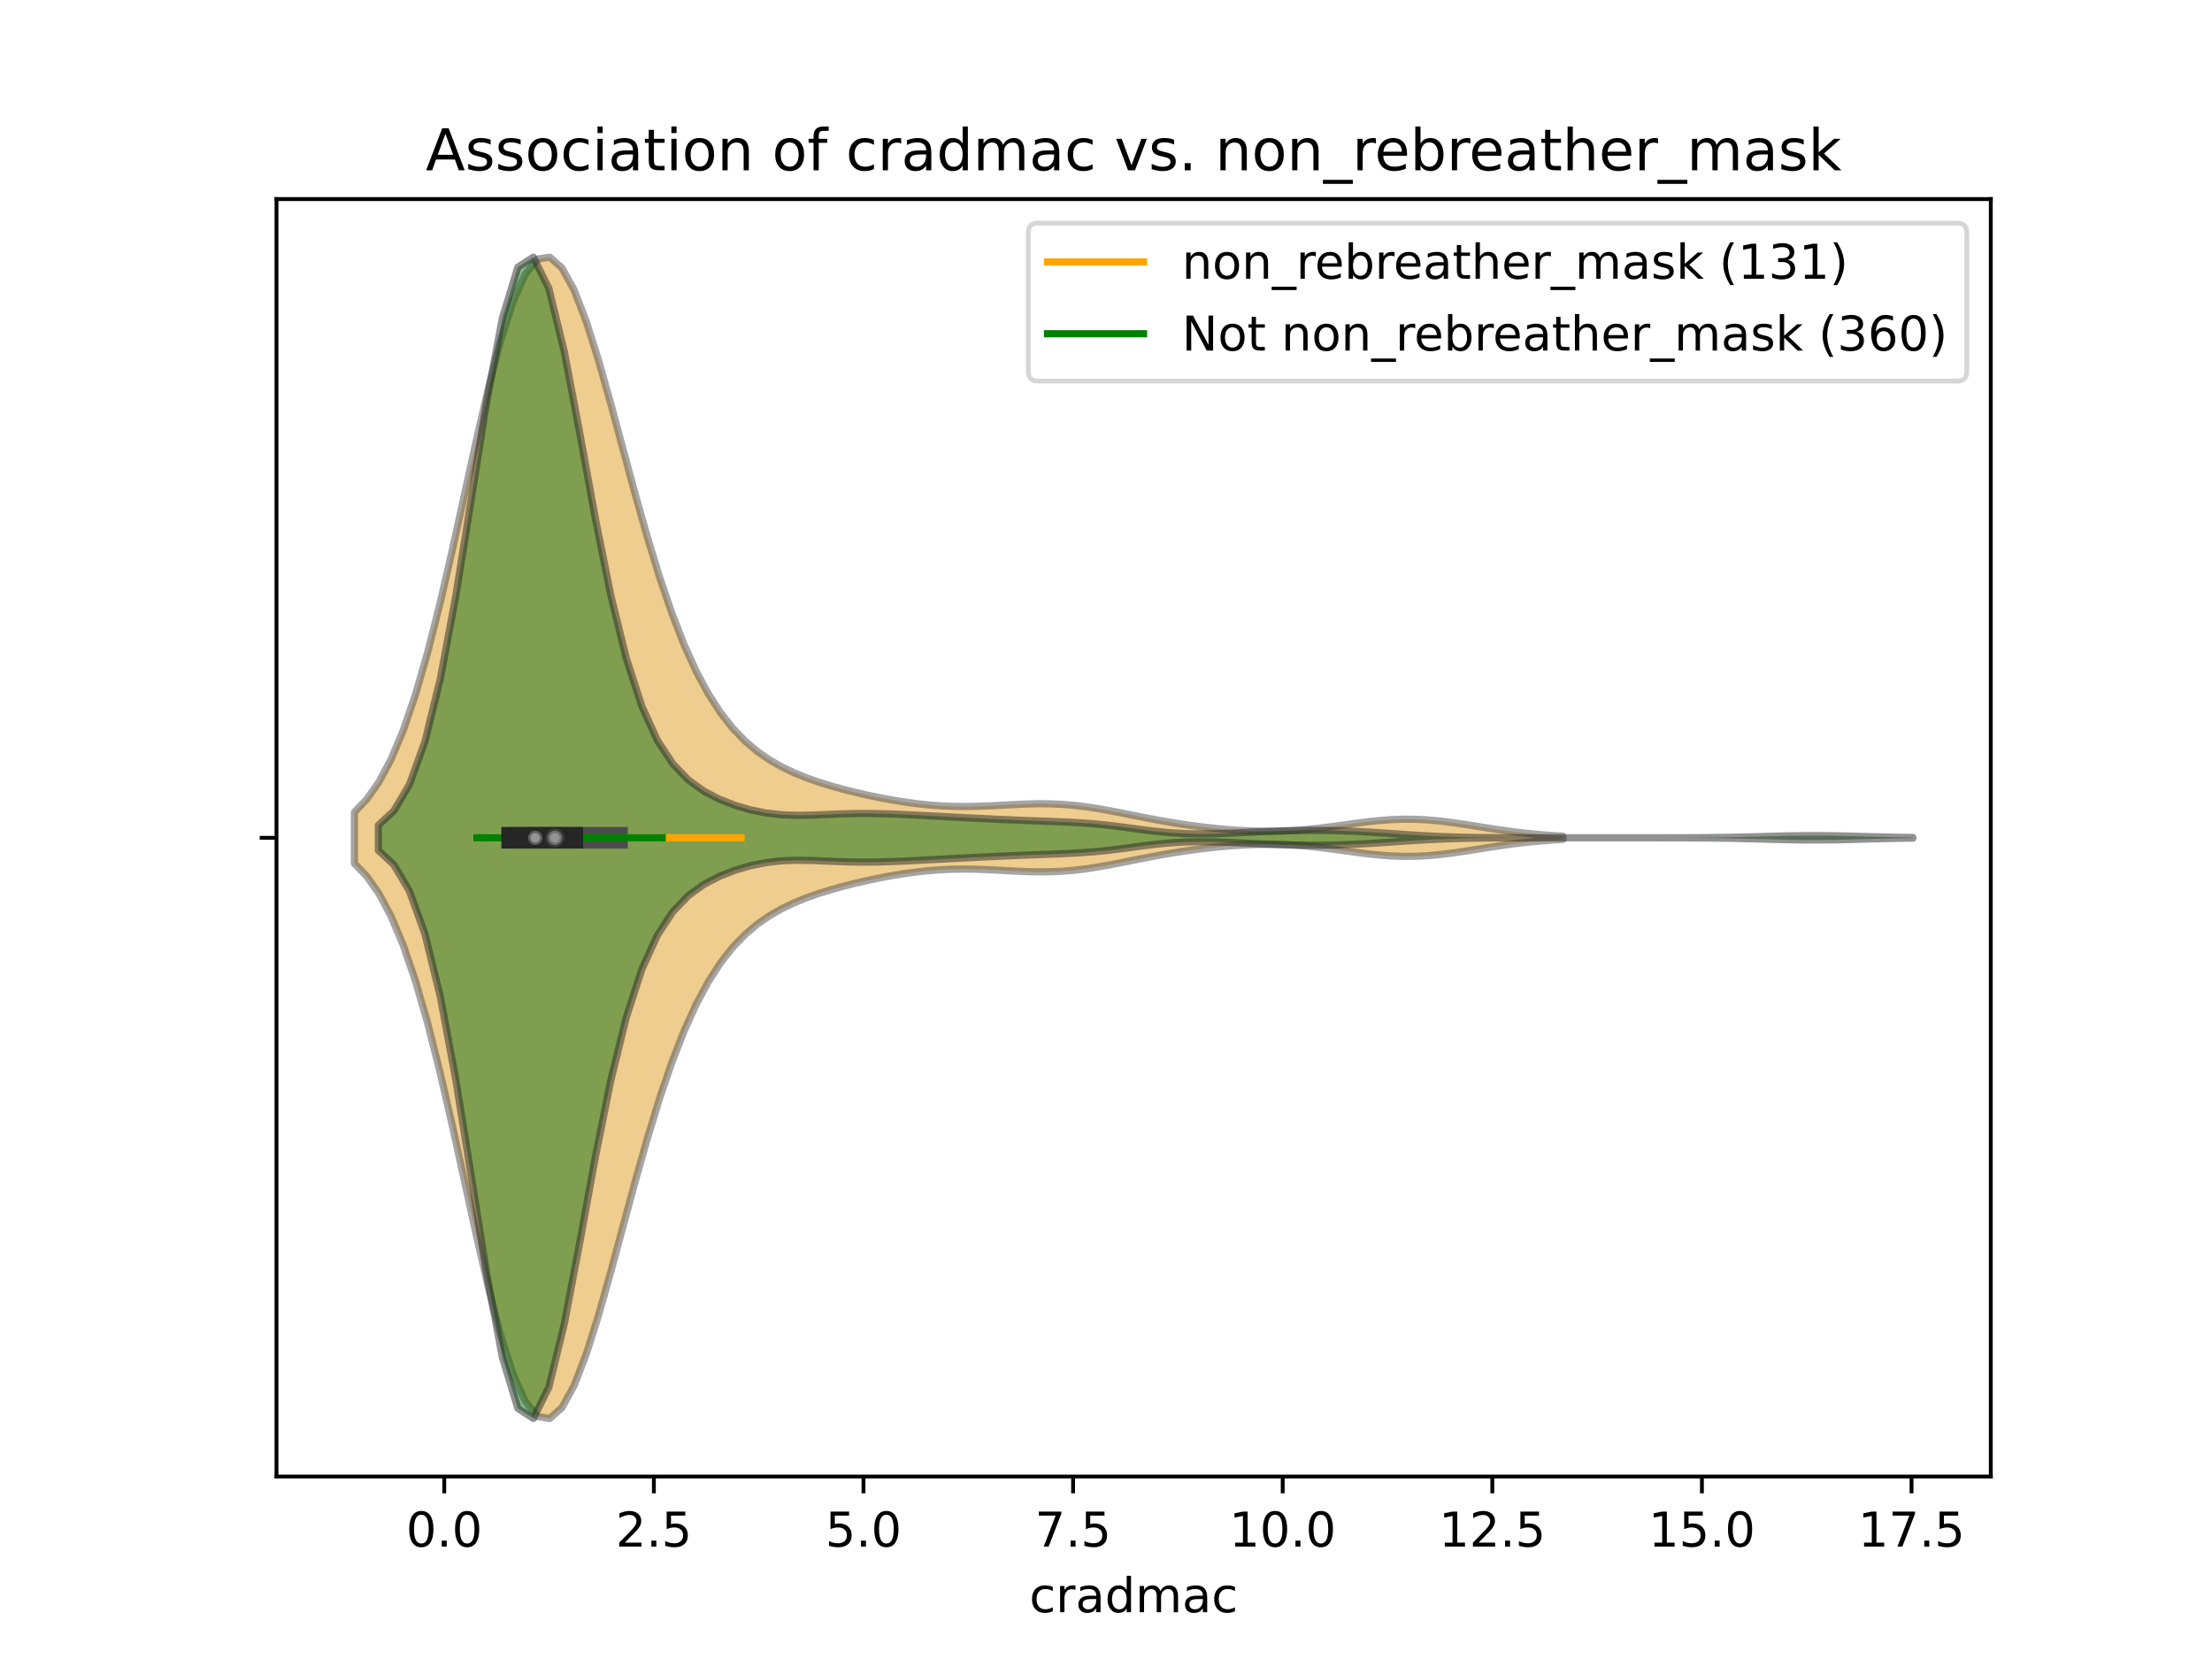 <?xml version="1.0" encoding="utf-8" standalone="no"?>
<!DOCTYPE svg PUBLIC "-//W3C//DTD SVG 1.1//EN"
  "http://www.w3.org/Graphics/SVG/1.1/DTD/svg11.dtd">
<!-- Created with matplotlib (https://matplotlib.org/) -->
<svg height="345.6pt" version="1.1" viewBox="0 0 460.8 345.6" width="460.8pt" xmlns="http://www.w3.org/2000/svg" xmlns:xlink="http://www.w3.org/1999/xlink">
 <defs>
  <style type="text/css">
*{stroke-linecap:butt;stroke-linejoin:round;}
  </style>
 </defs>
 <g id="figure_1">
  <g id="patch_1">
   <path d="M 0 345.6 
L 460.8 345.6 
L 460.8 0 
L 0 0 
z
" style="fill:#ffffff;"/>
  </g>
  <g id="axes_1">
   <g id="patch_2">
    <path d="M 57.6 307.584 
L 414.72 307.584 
L 414.72 41.472 
L 57.6 41.472 
z
" style="fill:#ffffff;"/>
   </g>
   <g id="PolyCollection_1">
    <defs>
     <path d="M 73.833 -165.718 
L 73.833 -176.426 
L 76.376 -179.064 
L 78.918 -182.664 
L 81.461 -187.411 
L 84.004 -193.459 
L 86.547 -200.896 
L 89.09 -209.712 
L 91.633 -219.773 
L 94.175 -230.805 
L 96.718 -242.391 
L 99.261 -253.999 
L 101.804 -265.018 
L 104.347 -274.816 
L 106.89 -282.808 
L 109.432 -288.519 
L 111.975 -291.634 
L 114.518 -292.032 
L 117.061 -289.792 
L 119.604 -285.175 
L 122.146 -278.585 
L 124.689 -270.521 
L 127.232 -261.514 
L 129.775 -252.082 
L 132.318 -242.684 
L 134.861 -233.691 
L 137.403 -225.375 
L 139.946 -217.905 
L 142.489 -211.363 
L 145.032 -205.754 
L 147.575 -201.029 
L 150.118 -197.103 
L 152.66 -193.874 
L 155.203 -191.234 
L 157.746 -189.078 
L 160.289 -187.313 
L 162.832 -185.856 
L 165.375 -184.638 
L 167.917 -183.603 
L 170.46 -182.707 
L 173.003 -181.917 
L 175.546 -181.208 
L 178.089 -180.565 
L 180.632 -179.979 
L 183.174 -179.447 
L 185.717 -178.97 
L 188.26 -178.553 
L 190.803 -178.203 
L 193.346 -177.928 
L 195.889 -177.732 
L 198.431 -177.62 
L 200.974 -177.588 
L 203.517 -177.628 
L 206.06 -177.725 
L 208.603 -177.856 
L 211.146 -177.992 
L 213.688 -178.105 
L 216.231 -178.165 
L 218.774 -178.147 
L 221.317 -178.035 
L 223.86 -177.822 
L 226.403 -177.511 
L 228.945 -177.117 
L 231.488 -176.66 
L 234.031 -176.164 
L 236.574 -175.654 
L 239.117 -175.153 
L 241.659 -174.677 
L 244.202 -174.237 
L 246.745 -173.839 
L 249.288 -173.486 
L 251.831 -173.178 
L 254.374 -172.918 
L 256.916 -172.707 
L 259.459 -172.55 
L 262.002 -172.455 
L 264.545 -172.427 
L 267.088 -172.474 
L 269.631 -172.598 
L 272.173 -172.798 
L 274.716 -173.065 
L 277.259 -173.384 
L 279.802 -173.734 
L 282.345 -174.086 
L 284.888 -174.411 
L 287.43 -174.68 
L 289.973 -174.866 
L 292.516 -174.949 
L 295.059 -174.922 
L 297.602 -174.784 
L 300.145 -174.546 
L 302.687 -174.229 
L 305.23 -173.856 
L 307.773 -173.454 
L 310.316 -173.051 
L 312.859 -172.667 
L 315.402 -172.32 
L 317.944 -172.019 
L 320.487 -171.77 
L 323.03 -171.571 
L 325.573 -171.418 
L 325.573 -170.726 
L 325.573 -170.726 
L 323.03 -170.573 
L 320.487 -170.374 
L 317.944 -170.125 
L 315.402 -169.824 
L 312.859 -169.477 
L 310.316 -169.093 
L 307.773 -168.69 
L 305.23 -168.288 
L 302.687 -167.915 
L 300.145 -167.598 
L 297.602 -167.36 
L 295.059 -167.222 
L 292.516 -167.195 
L 289.973 -167.278 
L 287.43 -167.464 
L 284.888 -167.733 
L 282.345 -168.058 
L 279.802 -168.41 
L 277.259 -168.76 
L 274.716 -169.079 
L 272.173 -169.346 
L 269.631 -169.546 
L 267.088 -169.67 
L 264.545 -169.717 
L 262.002 -169.689 
L 259.459 -169.594 
L 256.916 -169.437 
L 254.374 -169.226 
L 251.831 -168.966 
L 249.288 -168.658 
L 246.745 -168.305 
L 244.202 -167.907 
L 241.659 -167.467 
L 239.117 -166.991 
L 236.574 -166.49 
L 234.031 -165.98 
L 231.488 -165.484 
L 228.945 -165.027 
L 226.403 -164.633 
L 223.86 -164.322 
L 221.317 -164.109 
L 218.774 -163.997 
L 216.231 -163.979 
L 213.688 -164.039 
L 211.146 -164.152 
L 208.603 -164.288 
L 206.06 -164.419 
L 203.517 -164.516 
L 200.974 -164.556 
L 198.431 -164.524 
L 195.889 -164.412 
L 193.346 -164.216 
L 190.803 -163.941 
L 188.26 -163.591 
L 185.717 -163.174 
L 183.174 -162.697 
L 180.632 -162.165 
L 178.089 -161.579 
L 175.546 -160.936 
L 173.003 -160.227 
L 170.46 -159.437 
L 167.917 -158.541 
L 165.375 -157.506 
L 162.832 -156.288 
L 160.289 -154.831 
L 157.746 -153.066 
L 155.203 -150.91 
L 152.66 -148.27 
L 150.118 -145.041 
L 147.575 -141.115 
L 145.032 -136.39 
L 142.489 -130.781 
L 139.946 -124.239 
L 137.403 -116.769 
L 134.861 -108.453 
L 132.318 -99.46 
L 129.775 -90.062 
L 127.232 -80.63 
L 124.689 -71.623 
L 122.146 -63.559 
L 119.604 -56.969 
L 117.061 -52.352 
L 114.518 -50.112 
L 111.975 -50.51 
L 109.432 -53.625 
L 106.89 -59.336 
L 104.347 -67.328 
L 101.804 -77.126 
L 99.261 -88.145 
L 96.718 -99.753 
L 94.175 -111.339 
L 91.633 -122.371 
L 89.09 -132.432 
L 86.547 -141.248 
L 84.004 -148.685 
L 81.461 -154.733 
L 78.918 -159.48 
L 76.376 -163.08 
L 73.833 -165.718 
z
" id="mf646a95bee" style="stroke:#4c4c4c;stroke-opacity:0.5;stroke-width:1.5;"/>
    </defs>
    <g clip-path="url(#pbbec3a3a2e)">
     <use style="fill:#df9c20;fill-opacity:0.5;stroke:#4c4c4c;stroke-opacity:0.5;stroke-width:1.5;" x="0" xlink:href="#mf646a95bee" y="345.6"/>
    </g>
   </g>
   <g id="PolyCollection_2">
    <defs>
     <path d="M 78.818 -168.46 
L 78.818 -173.684 
L 82.047 -176.689 
L 85.276 -182.139 
L 88.505 -191.067 
L 91.734 -204.22 
L 94.963 -221.545 
L 98.192 -241.734 
L 101.421 -262.148 
L 104.65 -279.317 
L 107.879 -289.948 
L 111.108 -292.032 
L 114.337 -285.527 
L 117.566 -272.283 
L 120.795 -255.279 
L 124.024 -237.589 
L 127.253 -221.553 
L 130.482 -208.427 
L 133.711 -198.488 
L 136.94 -191.379 
L 140.169 -186.471 
L 143.398 -183.119 
L 146.626 -180.79 
L 149.855 -179.106 
L 153.084 -177.843 
L 156.313 -176.9 
L 159.542 -176.249 
L 162.771 -175.878 
L 166 -175.754 
L 169.229 -175.806 
L 172.458 -175.94 
L 175.687 -176.071 
L 178.916 -176.141 
L 182.145 -176.129 
L 185.374 -176.045 
L 188.603 -175.911 
L 191.832 -175.749 
L 195.061 -175.577 
L 198.29 -175.406 
L 201.519 -175.239 
L 204.748 -175.079 
L 207.977 -174.925 
L 211.206 -174.78 
L 214.435 -174.649 
L 217.664 -174.53 
L 220.893 -174.409 
L 224.122 -174.256 
L 227.351 -174.035 
L 230.58 -173.723 
L 233.809 -173.326 
L 237.038 -172.889 
L 240.267 -172.476 
L 243.496 -172.149 
L 246.725 -171.948 
L 249.954 -171.881 
L 253.183 -171.925 
L 256.412 -172.043 
L 259.641 -172.196 
L 262.87 -172.35 
L 266.099 -172.482 
L 269.328 -172.575 
L 272.557 -172.62 
L 275.786 -172.612 
L 279.015 -172.545 
L 282.244 -172.421 
L 285.473 -172.247 
L 288.702 -172.037 
L 291.931 -171.814 
L 295.16 -171.602 
L 298.389 -171.422 
L 301.618 -171.285 
L 304.847 -171.191 
L 308.076 -171.133 
L 311.305 -171.1 
L 314.534 -171.084 
L 317.763 -171.077 
L 320.992 -171.074 
L 324.221 -171.073 
L 327.45 -171.072 
L 330.679 -171.072 
L 333.908 -171.072 
L 337.137 -171.072 
L 340.366 -171.073 
L 343.595 -171.074 
L 346.824 -171.077 
L 350.053 -171.084 
L 353.281 -171.098 
L 356.51 -171.124 
L 359.739 -171.168 
L 362.968 -171.231 
L 366.197 -171.311 
L 369.426 -171.398 
L 372.655 -171.475 
L 375.884 -171.523 
L 379.113 -171.529 
L 382.342 -171.492 
L 385.571 -171.421 
L 388.8 -171.335 
L 392.029 -171.252 
L 395.258 -171.183 
L 398.487 -171.134 
L 398.487 -171.01 
L 398.487 -171.01 
L 395.258 -170.961 
L 392.029 -170.892 
L 388.8 -170.809 
L 385.571 -170.723 
L 382.342 -170.652 
L 379.113 -170.615 
L 375.884 -170.621 
L 372.655 -170.669 
L 369.426 -170.746 
L 366.197 -170.833 
L 362.968 -170.913 
L 359.739 -170.976 
L 356.51 -171.02 
L 353.281 -171.046 
L 350.053 -171.06 
L 346.824 -171.067 
L 343.595 -171.07 
L 340.366 -171.071 
L 337.137 -171.072 
L 333.908 -171.072 
L 330.679 -171.072 
L 327.45 -171.072 
L 324.221 -171.071 
L 320.992 -171.07 
L 317.763 -171.067 
L 314.534 -171.06 
L 311.305 -171.044 
L 308.076 -171.011 
L 304.847 -170.953 
L 301.618 -170.859 
L 298.389 -170.722 
L 295.16 -170.542 
L 291.931 -170.33 
L 288.702 -170.107 
L 285.473 -169.897 
L 282.244 -169.723 
L 279.015 -169.599 
L 275.786 -169.532 
L 272.557 -169.524 
L 269.328 -169.569 
L 266.099 -169.662 
L 262.87 -169.794 
L 259.641 -169.948 
L 256.412 -170.101 
L 253.183 -170.219 
L 249.954 -170.263 
L 246.725 -170.196 
L 243.496 -169.995 
L 240.267 -169.668 
L 237.038 -169.255 
L 233.809 -168.818 
L 230.58 -168.421 
L 227.351 -168.109 
L 224.122 -167.888 
L 220.893 -167.735 
L 217.664 -167.614 
L 214.435 -167.495 
L 211.206 -167.364 
L 207.977 -167.219 
L 204.748 -167.065 
L 201.519 -166.905 
L 198.29 -166.738 
L 195.061 -166.567 
L 191.832 -166.395 
L 188.603 -166.233 
L 185.374 -166.099 
L 182.145 -166.015 
L 178.916 -166.003 
L 175.687 -166.073 
L 172.458 -166.204 
L 169.229 -166.338 
L 166 -166.39 
L 162.771 -166.266 
L 159.542 -165.895 
L 156.313 -165.244 
L 153.084 -164.301 
L 149.855 -163.038 
L 146.626 -161.354 
L 143.398 -159.025 
L 140.169 -155.673 
L 136.94 -150.765 
L 133.711 -143.656 
L 130.482 -133.717 
L 127.253 -120.591 
L 124.024 -104.555 
L 120.795 -86.865 
L 117.566 -69.861 
L 114.337 -56.617 
L 111.108 -50.112 
L 107.879 -52.196 
L 104.65 -62.827 
L 101.421 -79.996 
L 98.192 -100.41 
L 94.963 -120.599 
L 91.734 -137.924 
L 88.505 -151.077 
L 85.276 -160.005 
L 82.047 -165.455 
L 78.818 -168.46 
z
" id="m8667f709fa" style="stroke:#262626;stroke-opacity:0.5;stroke-width:1.5;"/>
    </defs>
    <g clip-path="url(#pbbec3a3a2e)">
     <use style="fill:#107010;fill-opacity:0.5;stroke:#262626;stroke-opacity:0.5;stroke-width:1.5;" x="0" xlink:href="#m8667f709fa" y="345.6"/>
    </g>
   </g>
   <g id="matplotlib.axis_1">
    <g id="xtick_1">
     <g id="line2d_1">
      <defs>
       <path d="M 0 0 
L 0 3.5 
" id="mf872b8ba97" style="stroke:#000000;stroke-width:0.8;"/>
      </defs>
      <g>
       <use style="stroke:#000000;stroke-width:0.8;" x="92.547" xlink:href="#mf872b8ba97" y="307.584"/>
      </g>
     </g>
     <g id="text_1">
      <!-- 0.0 -->
      <defs>
       <path d="M 31.781 66.406 
Q 24.172 66.406 20.328 58.906 
Q 16.5 51.422 16.5 36.375 
Q 16.5 21.391 20.328 13.891 
Q 24.172 6.391 31.781 6.391 
Q 39.453 6.391 43.281 13.891 
Q 47.125 21.391 47.125 36.375 
Q 47.125 51.422 43.281 58.906 
Q 39.453 66.406 31.781 66.406 
z
M 31.781 74.219 
Q 44.047 74.219 50.516 64.516 
Q 56.984 54.828 56.984 36.375 
Q 56.984 17.969 50.516 8.266 
Q 44.047 -1.422 31.781 -1.422 
Q 19.531 -1.422 13.062 8.266 
Q 6.594 17.969 6.594 36.375 
Q 6.594 54.828 13.062 64.516 
Q 19.531 74.219 31.781 74.219 
z
" id="DejaVuSans-48"/>
       <path d="M 10.688 12.406 
L 21 12.406 
L 21 0 
L 10.688 0 
z
" id="DejaVuSans-46"/>
      </defs>
      <g transform="translate(84.596 322.182)scale(0.1 -0.1)">
       <use xlink:href="#DejaVuSans-48"/>
       <use x="63.623" xlink:href="#DejaVuSans-46"/>
       <use x="95.41" xlink:href="#DejaVuSans-48"/>
      </g>
     </g>
    </g>
    <g id="xtick_2">
     <g id="line2d_2">
      <g>
       <use style="stroke:#000000;stroke-width:0.8;" x="136.213" xlink:href="#mf872b8ba97" y="307.584"/>
      </g>
     </g>
     <g id="text_2">
      <!-- 2.5 -->
      <defs>
       <path d="M 19.188 8.297 
L 53.609 8.297 
L 53.609 0 
L 7.328 0 
L 7.328 8.297 
Q 12.938 14.109 22.625 23.891 
Q 32.328 33.688 34.812 36.531 
Q 39.547 41.844 41.422 45.531 
Q 43.312 49.219 43.312 52.781 
Q 43.312 58.594 39.234 62.25 
Q 35.156 65.922 28.609 65.922 
Q 23.969 65.922 18.812 64.312 
Q 13.672 62.703 7.812 59.422 
L 7.812 69.391 
Q 13.766 71.781 18.938 73 
Q 24.125 74.219 28.422 74.219 
Q 39.75 74.219 46.484 68.547 
Q 53.219 62.891 53.219 53.422 
Q 53.219 48.922 51.531 44.891 
Q 49.859 40.875 45.406 35.406 
Q 44.188 33.984 37.641 27.219 
Q 31.109 20.453 19.188 8.297 
z
" id="DejaVuSans-50"/>
       <path d="M 10.797 72.906 
L 49.516 72.906 
L 49.516 64.594 
L 19.828 64.594 
L 19.828 46.734 
Q 21.969 47.469 24.109 47.828 
Q 26.266 48.188 28.422 48.188 
Q 40.625 48.188 47.75 41.5 
Q 54.891 34.812 54.891 23.391 
Q 54.891 11.625 47.562 5.094 
Q 40.234 -1.422 26.906 -1.422 
Q 22.312 -1.422 17.547 -0.641 
Q 12.797 0.141 7.719 1.703 
L 7.719 11.625 
Q 12.109 9.234 16.797 8.062 
Q 21.484 6.891 26.703 6.891 
Q 35.156 6.891 40.078 11.328 
Q 45.016 15.766 45.016 23.391 
Q 45.016 31 40.078 35.438 
Q 35.156 39.891 26.703 39.891 
Q 22.75 39.891 18.812 39.016 
Q 14.891 38.141 10.797 36.281 
z
" id="DejaVuSans-53"/>
      </defs>
      <g transform="translate(128.261 322.182)scale(0.1 -0.1)">
       <use xlink:href="#DejaVuSans-50"/>
       <use x="63.623" xlink:href="#DejaVuSans-46"/>
       <use x="95.41" xlink:href="#DejaVuSans-53"/>
      </g>
     </g>
    </g>
    <g id="xtick_3">
     <g id="line2d_3">
      <g>
       <use style="stroke:#000000;stroke-width:0.8;" x="179.879" xlink:href="#mf872b8ba97" y="307.584"/>
      </g>
     </g>
     <g id="text_3">
      <!-- 5.0 -->
      <g transform="translate(171.927 322.182)scale(0.1 -0.1)">
       <use xlink:href="#DejaVuSans-53"/>
       <use x="63.623" xlink:href="#DejaVuSans-46"/>
       <use x="95.41" xlink:href="#DejaVuSans-48"/>
      </g>
     </g>
    </g>
    <g id="xtick_4">
     <g id="line2d_4">
      <g>
       <use style="stroke:#000000;stroke-width:0.8;" x="223.544" xlink:href="#mf872b8ba97" y="307.584"/>
      </g>
     </g>
     <g id="text_4">
      <!-- 7.5 -->
      <defs>
       <path d="M 8.203 72.906 
L 55.078 72.906 
L 55.078 68.703 
L 28.609 0 
L 18.312 0 
L 43.219 64.594 
L 8.203 64.594 
z
" id="DejaVuSans-55"/>
      </defs>
      <g transform="translate(215.593 322.182)scale(0.1 -0.1)">
       <use xlink:href="#DejaVuSans-55"/>
       <use x="63.623" xlink:href="#DejaVuSans-46"/>
       <use x="95.41" xlink:href="#DejaVuSans-53"/>
      </g>
     </g>
    </g>
    <g id="xtick_5">
     <g id="line2d_5">
      <g>
       <use style="stroke:#000000;stroke-width:0.8;" x="267.21" xlink:href="#mf872b8ba97" y="307.584"/>
      </g>
     </g>
     <g id="text_5">
      <!-- 10.0 -->
      <defs>
       <path d="M 12.406 8.297 
L 28.516 8.297 
L 28.516 63.922 
L 10.984 60.406 
L 10.984 69.391 
L 28.422 72.906 
L 38.281 72.906 
L 38.281 8.297 
L 54.391 8.297 
L 54.391 0 
L 12.406 0 
z
" id="DejaVuSans-49"/>
      </defs>
      <g transform="translate(256.077 322.182)scale(0.1 -0.1)">
       <use xlink:href="#DejaVuSans-49"/>
       <use x="63.623" xlink:href="#DejaVuSans-48"/>
       <use x="127.246" xlink:href="#DejaVuSans-46"/>
       <use x="159.033" xlink:href="#DejaVuSans-48"/>
      </g>
     </g>
    </g>
    <g id="xtick_6">
     <g id="line2d_6">
      <g>
       <use style="stroke:#000000;stroke-width:0.8;" x="310.876" xlink:href="#mf872b8ba97" y="307.584"/>
      </g>
     </g>
     <g id="text_6">
      <!-- 12.5 -->
      <g transform="translate(299.743 322.182)scale(0.1 -0.1)">
       <use xlink:href="#DejaVuSans-49"/>
       <use x="63.623" xlink:href="#DejaVuSans-50"/>
       <use x="127.246" xlink:href="#DejaVuSans-46"/>
       <use x="159.033" xlink:href="#DejaVuSans-53"/>
      </g>
     </g>
    </g>
    <g id="xtick_7">
     <g id="line2d_7">
      <g>
       <use style="stroke:#000000;stroke-width:0.8;" x="354.541" xlink:href="#mf872b8ba97" y="307.584"/>
      </g>
     </g>
     <g id="text_7">
      <!-- 15.0 -->
      <g transform="translate(343.408 322.182)scale(0.1 -0.1)">
       <use xlink:href="#DejaVuSans-49"/>
       <use x="63.623" xlink:href="#DejaVuSans-53"/>
       <use x="127.246" xlink:href="#DejaVuSans-46"/>
       <use x="159.033" xlink:href="#DejaVuSans-48"/>
      </g>
     </g>
    </g>
    <g id="xtick_8">
     <g id="line2d_8">
      <g>
       <use style="stroke:#000000;stroke-width:0.8;" x="398.207" xlink:href="#mf872b8ba97" y="307.584"/>
      </g>
     </g>
     <g id="text_8">
      <!-- 17.5 -->
      <g transform="translate(387.074 322.182)scale(0.1 -0.1)">
       <use xlink:href="#DejaVuSans-49"/>
       <use x="63.623" xlink:href="#DejaVuSans-55"/>
       <use x="127.246" xlink:href="#DejaVuSans-46"/>
       <use x="159.033" xlink:href="#DejaVuSans-53"/>
      </g>
     </g>
    </g>
    <g id="text_9">
     <!-- cradmac -->
     <defs>
      <path d="M 48.781 52.594 
L 48.781 44.188 
Q 44.969 46.297 41.141 47.344 
Q 37.312 48.391 33.406 48.391 
Q 24.656 48.391 19.812 42.844 
Q 14.984 37.312 14.984 27.297 
Q 14.984 17.281 19.812 11.734 
Q 24.656 6.203 33.406 6.203 
Q 37.312 6.203 41.141 7.25 
Q 44.969 8.297 48.781 10.406 
L 48.781 2.094 
Q 45.016 0.344 40.984 -0.531 
Q 36.969 -1.422 32.422 -1.422 
Q 20.062 -1.422 12.781 6.344 
Q 5.516 14.109 5.516 27.297 
Q 5.516 40.672 12.859 48.328 
Q 20.219 56 33.016 56 
Q 37.156 56 41.109 55.141 
Q 45.062 54.297 48.781 52.594 
z
" id="DejaVuSans-99"/>
      <path d="M 41.109 46.297 
Q 39.594 47.172 37.812 47.578 
Q 36.031 48 33.891 48 
Q 26.266 48 22.188 43.047 
Q 18.109 38.094 18.109 28.812 
L 18.109 0 
L 9.078 0 
L 9.078 54.688 
L 18.109 54.688 
L 18.109 46.188 
Q 20.953 51.172 25.484 53.578 
Q 30.031 56 36.531 56 
Q 37.453 56 38.578 55.875 
Q 39.703 55.766 41.062 55.516 
z
" id="DejaVuSans-114"/>
      <path d="M 34.281 27.484 
Q 23.391 27.484 19.188 25 
Q 14.984 22.516 14.984 16.5 
Q 14.984 11.719 18.141 8.906 
Q 21.297 6.109 26.703 6.109 
Q 34.188 6.109 38.703 11.406 
Q 43.219 16.703 43.219 25.484 
L 43.219 27.484 
z
M 52.203 31.203 
L 52.203 0 
L 43.219 0 
L 43.219 8.297 
Q 40.141 3.328 35.547 0.953 
Q 30.953 -1.422 24.312 -1.422 
Q 15.922 -1.422 10.953 3.297 
Q 6 8.016 6 15.922 
Q 6 25.141 12.172 29.828 
Q 18.359 34.516 30.609 34.516 
L 43.219 34.516 
L 43.219 35.406 
Q 43.219 41.609 39.141 45 
Q 35.062 48.391 27.688 48.391 
Q 23 48.391 18.547 47.266 
Q 14.109 46.141 10.016 43.891 
L 10.016 52.203 
Q 14.938 54.109 19.578 55.047 
Q 24.219 56 28.609 56 
Q 40.484 56 46.344 49.844 
Q 52.203 43.703 52.203 31.203 
z
" id="DejaVuSans-97"/>
      <path d="M 45.406 46.391 
L 45.406 75.984 
L 54.391 75.984 
L 54.391 0 
L 45.406 0 
L 45.406 8.203 
Q 42.578 3.328 38.25 0.953 
Q 33.938 -1.422 27.875 -1.422 
Q 17.969 -1.422 11.734 6.484 
Q 5.516 14.406 5.516 27.297 
Q 5.516 40.188 11.734 48.094 
Q 17.969 56 27.875 56 
Q 33.938 56 38.25 53.625 
Q 42.578 51.266 45.406 46.391 
z
M 14.797 27.297 
Q 14.797 17.391 18.875 11.75 
Q 22.953 6.109 30.078 6.109 
Q 37.203 6.109 41.297 11.75 
Q 45.406 17.391 45.406 27.297 
Q 45.406 37.203 41.297 42.844 
Q 37.203 48.484 30.078 48.484 
Q 22.953 48.484 18.875 42.844 
Q 14.797 37.203 14.797 27.297 
z
" id="DejaVuSans-100"/>
      <path d="M 52 44.188 
Q 55.375 50.25 60.062 53.125 
Q 64.75 56 71.094 56 
Q 79.641 56 84.281 50.016 
Q 88.922 44.047 88.922 33.016 
L 88.922 0 
L 79.891 0 
L 79.891 32.719 
Q 79.891 40.578 77.094 44.375 
Q 74.312 48.188 68.609 48.188 
Q 61.625 48.188 57.562 43.547 
Q 53.516 38.922 53.516 30.906 
L 53.516 0 
L 44.484 0 
L 44.484 32.719 
Q 44.484 40.625 41.703 44.406 
Q 38.922 48.188 33.109 48.188 
Q 26.219 48.188 22.156 43.531 
Q 18.109 38.875 18.109 30.906 
L 18.109 0 
L 9.078 0 
L 9.078 54.688 
L 18.109 54.688 
L 18.109 46.188 
Q 21.188 51.219 25.484 53.609 
Q 29.781 56 35.688 56 
Q 41.656 56 45.828 52.969 
Q 50 49.953 52 44.188 
z
" id="DejaVuSans-109"/>
     </defs>
     <g transform="translate(214.433 335.861)scale(0.1 -0.1)">
      <use xlink:href="#DejaVuSans-99"/>
      <use x="54.98" xlink:href="#DejaVuSans-114"/>
      <use x="96.094" xlink:href="#DejaVuSans-97"/>
      <use x="157.373" xlink:href="#DejaVuSans-100"/>
      <use x="220.85" xlink:href="#DejaVuSans-109"/>
      <use x="318.262" xlink:href="#DejaVuSans-97"/>
      <use x="379.541" xlink:href="#DejaVuSans-99"/>
     </g>
    </g>
   </g>
   <g id="matplotlib.axis_2">
    <g id="ytick_1">
     <g id="line2d_9">
      <defs>
       <path d="M 0 0 
L -3.5 0 
" id="m5c20b9776b" style="stroke:#000000;stroke-width:0.8;"/>
      </defs>
      <g>
       <use style="stroke:#000000;stroke-width:0.8;" x="57.6" xlink:href="#m5c20b9776b" y="174.528"/>
      </g>
     </g>
    </g>
   </g>
   <g id="line2d_10">
    <path clip-path="url(#pbbec3a3a2e)" d="M 102.678 174.528 
L 154.378 174.528 
" style="fill:none;stroke:#ffa500;stroke-linecap:square;stroke-width:1.5;"/>
   </g>
   <g id="line2d_11">
    <path clip-path="url(#pbbec3a3a2e)" d="M 108.354 174.528 
L 128.528 174.528 
" style="fill:none;stroke:#4c4c4c;stroke-linecap:square;stroke-width:4.5;"/>
   </g>
   <g id="line2d_12">
    <path clip-path="url(#pbbec3a3a2e)" d="M 99.359 174.528 
L 137.96 174.528 
" style="fill:none;stroke:#008000;stroke-linecap:square;stroke-width:1.5;"/>
   </g>
   <g id="line2d_13">
    <path clip-path="url(#pbbec3a3a2e)" d="M 106.695 174.528 
L 119.227 174.528 
" style="fill:none;stroke:#262626;stroke-linecap:square;stroke-width:4.5;"/>
   </g>
   <g id="patch_3">
    <path d="M 57.6 307.584 
L 57.6 41.472 
" style="fill:none;stroke:#000000;stroke-linecap:square;stroke-linejoin:miter;stroke-width:0.8;"/>
   </g>
   <g id="patch_4">
    <path d="M 414.72 307.584 
L 414.72 41.472 
" style="fill:none;stroke:#000000;stroke-linecap:square;stroke-linejoin:miter;stroke-width:0.8;"/>
   </g>
   <g id="patch_5">
    <path d="M 57.6 307.584 
L 414.72 307.584 
" style="fill:none;stroke:#000000;stroke-linecap:square;stroke-linejoin:miter;stroke-width:0.8;"/>
   </g>
   <g id="patch_6">
    <path d="M 57.6 41.472 
L 414.72 41.472 
" style="fill:none;stroke:#000000;stroke-linecap:square;stroke-linejoin:miter;stroke-width:0.8;"/>
   </g>
   <g id="PathCollection_1">
    <defs>
     <path d="M 0 1.5 
C 0.398 1.5 0.779 1.342 1.061 1.061 
C 1.342 0.779 1.5 0.398 1.5 0 
C 1.5 -0.398 1.342 -0.779 1.061 -1.061 
C 0.779 -1.342 0.398 -1.5 0 -1.5 
C -0.398 -1.5 -0.779 -1.342 -1.061 -1.061 
C -1.342 -0.779 -1.5 -0.398 -1.5 0 
C -1.5 0.398 -1.342 0.779 -1.061 1.061 
C -0.779 1.342 -0.398 1.5 0 1.5 
z
" id="m08d3981f25" style="stroke:#4c4c4c;stroke-opacity:0.5;"/>
    </defs>
    <g clip-path="url(#pbbec3a3a2e)">
     <use style="fill:#ffffff;fill-opacity:0.5;stroke:#4c4c4c;stroke-opacity:0.5;" x="115.603" xlink:href="#m08d3981f25" y="174.528"/>
    </g>
   </g>
   <g id="PathCollection_2">
    <defs>
     <path d="M 0 1.5 
C 0.398 1.5 0.779 1.342 1.061 1.061 
C 1.342 0.779 1.5 0.398 1.5 0 
C 1.5 -0.398 1.342 -0.779 1.061 -1.061 
C 0.779 -1.342 0.398 -1.5 0 -1.5 
C -0.398 -1.5 -0.779 -1.342 -1.061 -1.061 
C -1.342 -0.779 -1.5 -0.398 -1.5 0 
C -1.5 0.398 -1.342 0.779 -1.061 1.061 
C -0.779 1.342 -0.398 1.5 0 1.5 
z
" id="m6757954898" style="stroke:#262626;stroke-opacity:0.5;"/>
    </defs>
    <g clip-path="url(#pbbec3a3a2e)">
     <use style="fill:#ffffff;fill-opacity:0.5;stroke:#262626;stroke-opacity:0.5;" x="111.498" xlink:href="#m6757954898" y="174.528"/>
    </g>
   </g>
   <g id="text_10">
    <!-- Association of cradmac vs. non_rebreather_mask -->
    <defs>
     <path d="M 34.188 63.188 
L 20.797 26.906 
L 47.609 26.906 
z
M 28.609 72.906 
L 39.797 72.906 
L 67.578 0 
L 57.328 0 
L 50.688 18.703 
L 17.828 18.703 
L 11.188 0 
L 0.781 0 
z
" id="DejaVuSans-65"/>
     <path d="M 44.281 53.078 
L 44.281 44.578 
Q 40.484 46.531 36.375 47.5 
Q 32.281 48.484 27.875 48.484 
Q 21.188 48.484 17.844 46.438 
Q 14.5 44.391 14.5 40.281 
Q 14.5 37.156 16.891 35.375 
Q 19.281 33.594 26.516 31.984 
L 29.594 31.297 
Q 39.156 29.25 43.188 25.516 
Q 47.219 21.781 47.219 15.094 
Q 47.219 7.469 41.188 3.016 
Q 35.156 -1.422 24.609 -1.422 
Q 20.219 -1.422 15.453 -0.562 
Q 10.688 0.297 5.422 2 
L 5.422 11.281 
Q 10.406 8.688 15.234 7.391 
Q 20.062 6.109 24.812 6.109 
Q 31.156 6.109 34.562 8.281 
Q 37.984 10.453 37.984 14.406 
Q 37.984 18.062 35.516 20.016 
Q 33.062 21.969 24.703 23.781 
L 21.578 24.516 
Q 13.234 26.266 9.516 29.906 
Q 5.812 33.547 5.812 39.891 
Q 5.812 47.609 11.281 51.797 
Q 16.75 56 26.812 56 
Q 31.781 56 36.172 55.266 
Q 40.578 54.547 44.281 53.078 
z
" id="DejaVuSans-115"/>
     <path d="M 30.609 48.391 
Q 23.391 48.391 19.188 42.75 
Q 14.984 37.109 14.984 27.297 
Q 14.984 17.484 19.156 11.844 
Q 23.344 6.203 30.609 6.203 
Q 37.797 6.203 41.984 11.859 
Q 46.188 17.531 46.188 27.297 
Q 46.188 37.016 41.984 42.703 
Q 37.797 48.391 30.609 48.391 
z
M 30.609 56 
Q 42.328 56 49.016 48.375 
Q 55.719 40.766 55.719 27.297 
Q 55.719 13.875 49.016 6.219 
Q 42.328 -1.422 30.609 -1.422 
Q 18.844 -1.422 12.172 6.219 
Q 5.516 13.875 5.516 27.297 
Q 5.516 40.766 12.172 48.375 
Q 18.844 56 30.609 56 
z
" id="DejaVuSans-111"/>
     <path d="M 9.422 54.688 
L 18.406 54.688 
L 18.406 0 
L 9.422 0 
z
M 9.422 75.984 
L 18.406 75.984 
L 18.406 64.594 
L 9.422 64.594 
z
" id="DejaVuSans-105"/>
     <path d="M 18.312 70.219 
L 18.312 54.688 
L 36.812 54.688 
L 36.812 47.703 
L 18.312 47.703 
L 18.312 18.016 
Q 18.312 11.328 20.141 9.422 
Q 21.969 7.516 27.594 7.516 
L 36.812 7.516 
L 36.812 0 
L 27.594 0 
Q 17.188 0 13.234 3.875 
Q 9.281 7.766 9.281 18.016 
L 9.281 47.703 
L 2.688 47.703 
L 2.688 54.688 
L 9.281 54.688 
L 9.281 70.219 
z
" id="DejaVuSans-116"/>
     <path d="M 54.891 33.016 
L 54.891 0 
L 45.906 0 
L 45.906 32.719 
Q 45.906 40.484 42.875 44.328 
Q 39.844 48.188 33.797 48.188 
Q 26.516 48.188 22.312 43.547 
Q 18.109 38.922 18.109 30.906 
L 18.109 0 
L 9.078 0 
L 9.078 54.688 
L 18.109 54.688 
L 18.109 46.188 
Q 21.344 51.125 25.703 53.562 
Q 30.078 56 35.797 56 
Q 45.219 56 50.047 50.172 
Q 54.891 44.344 54.891 33.016 
z
" id="DejaVuSans-110"/>
     <path id="DejaVuSans-32"/>
     <path d="M 37.109 75.984 
L 37.109 68.5 
L 28.516 68.5 
Q 23.688 68.5 21.797 66.547 
Q 19.922 64.594 19.922 59.516 
L 19.922 54.688 
L 34.719 54.688 
L 34.719 47.703 
L 19.922 47.703 
L 19.922 0 
L 10.891 0 
L 10.891 47.703 
L 2.297 47.703 
L 2.297 54.688 
L 10.891 54.688 
L 10.891 58.5 
Q 10.891 67.625 15.141 71.797 
Q 19.391 75.984 28.609 75.984 
z
" id="DejaVuSans-102"/>
     <path d="M 2.984 54.688 
L 12.5 54.688 
L 29.594 8.797 
L 46.688 54.688 
L 56.203 54.688 
L 35.688 0 
L 23.484 0 
z
" id="DejaVuSans-118"/>
     <path d="M 50.984 -16.609 
L 50.984 -23.578 
L -0.984 -23.578 
L -0.984 -16.609 
z
" id="DejaVuSans-95"/>
     <path d="M 56.203 29.594 
L 56.203 25.203 
L 14.891 25.203 
Q 15.484 15.922 20.484 11.062 
Q 25.484 6.203 34.422 6.203 
Q 39.594 6.203 44.453 7.469 
Q 49.312 8.734 54.109 11.281 
L 54.109 2.781 
Q 49.266 0.734 44.188 -0.344 
Q 39.109 -1.422 33.891 -1.422 
Q 20.797 -1.422 13.156 6.188 
Q 5.516 13.812 5.516 26.812 
Q 5.516 40.234 12.766 48.109 
Q 20.016 56 32.328 56 
Q 43.359 56 49.781 48.891 
Q 56.203 41.797 56.203 29.594 
z
M 47.219 32.234 
Q 47.125 39.594 43.094 43.984 
Q 39.062 48.391 32.422 48.391 
Q 24.906 48.391 20.391 44.141 
Q 15.875 39.891 15.188 32.172 
z
" id="DejaVuSans-101"/>
     <path d="M 48.688 27.297 
Q 48.688 37.203 44.609 42.844 
Q 40.531 48.484 33.406 48.484 
Q 26.266 48.484 22.188 42.844 
Q 18.109 37.203 18.109 27.297 
Q 18.109 17.391 22.188 11.75 
Q 26.266 6.109 33.406 6.109 
Q 40.531 6.109 44.609 11.75 
Q 48.688 17.391 48.688 27.297 
z
M 18.109 46.391 
Q 20.953 51.266 25.266 53.625 
Q 29.594 56 35.594 56 
Q 45.562 56 51.781 48.094 
Q 58.016 40.188 58.016 27.297 
Q 58.016 14.406 51.781 6.484 
Q 45.562 -1.422 35.594 -1.422 
Q 29.594 -1.422 25.266 0.953 
Q 20.953 3.328 18.109 8.203 
L 18.109 0 
L 9.078 0 
L 9.078 75.984 
L 18.109 75.984 
z
" id="DejaVuSans-98"/>
     <path d="M 54.891 33.016 
L 54.891 0 
L 45.906 0 
L 45.906 32.719 
Q 45.906 40.484 42.875 44.328 
Q 39.844 48.188 33.797 48.188 
Q 26.516 48.188 22.312 43.547 
Q 18.109 38.922 18.109 30.906 
L 18.109 0 
L 9.078 0 
L 9.078 75.984 
L 18.109 75.984 
L 18.109 46.188 
Q 21.344 51.125 25.703 53.562 
Q 30.078 56 35.797 56 
Q 45.219 56 50.047 50.172 
Q 54.891 44.344 54.891 33.016 
z
" id="DejaVuSans-104"/>
     <path d="M 9.078 75.984 
L 18.109 75.984 
L 18.109 31.109 
L 44.922 54.688 
L 56.391 54.688 
L 27.391 29.109 
L 57.625 0 
L 45.906 0 
L 18.109 26.703 
L 18.109 0 
L 9.078 0 
z
" id="DejaVuSans-107"/>
    </defs>
    <g transform="translate(88.688 35.472)scale(0.12 -0.12)">
     <use xlink:href="#DejaVuSans-65"/>
     <use x="68.408" xlink:href="#DejaVuSans-115"/>
     <use x="120.508" xlink:href="#DejaVuSans-115"/>
     <use x="172.607" xlink:href="#DejaVuSans-111"/>
     <use x="233.789" xlink:href="#DejaVuSans-99"/>
     <use x="288.77" xlink:href="#DejaVuSans-105"/>
     <use x="316.553" xlink:href="#DejaVuSans-97"/>
     <use x="377.832" xlink:href="#DejaVuSans-116"/>
     <use x="417.041" xlink:href="#DejaVuSans-105"/>
     <use x="444.824" xlink:href="#DejaVuSans-111"/>
     <use x="506.006" xlink:href="#DejaVuSans-110"/>
     <use x="569.385" xlink:href="#DejaVuSans-32"/>
     <use x="601.172" xlink:href="#DejaVuSans-111"/>
     <use x="662.354" xlink:href="#DejaVuSans-102"/>
     <use x="697.559" xlink:href="#DejaVuSans-32"/>
     <use x="729.346" xlink:href="#DejaVuSans-99"/>
     <use x="784.326" xlink:href="#DejaVuSans-114"/>
     <use x="825.439" xlink:href="#DejaVuSans-97"/>
     <use x="886.719" xlink:href="#DejaVuSans-100"/>
     <use x="950.195" xlink:href="#DejaVuSans-109"/>
     <use x="1047.607" xlink:href="#DejaVuSans-97"/>
     <use x="1108.887" xlink:href="#DejaVuSans-99"/>
     <use x="1163.867" xlink:href="#DejaVuSans-32"/>
     <use x="1195.654" xlink:href="#DejaVuSans-118"/>
     <use x="1254.834" xlink:href="#DejaVuSans-115"/>
     <use x="1306.934" xlink:href="#DejaVuSans-46"/>
     <use x="1338.721" xlink:href="#DejaVuSans-32"/>
     <use x="1370.508" xlink:href="#DejaVuSans-110"/>
     <use x="1433.887" xlink:href="#DejaVuSans-111"/>
     <use x="1495.068" xlink:href="#DejaVuSans-110"/>
     <use x="1558.447" xlink:href="#DejaVuSans-95"/>
     <use x="1608.447" xlink:href="#DejaVuSans-114"/>
     <use x="1647.311" xlink:href="#DejaVuSans-101"/>
     <use x="1708.834" xlink:href="#DejaVuSans-98"/>
     <use x="1772.311" xlink:href="#DejaVuSans-114"/>
     <use x="1811.174" xlink:href="#DejaVuSans-101"/>
     <use x="1872.697" xlink:href="#DejaVuSans-97"/>
     <use x="1933.977" xlink:href="#DejaVuSans-116"/>
     <use x="1973.186" xlink:href="#DejaVuSans-104"/>
     <use x="2036.564" xlink:href="#DejaVuSans-101"/>
     <use x="2098.088" xlink:href="#DejaVuSans-114"/>
     <use x="2139.201" xlink:href="#DejaVuSans-95"/>
     <use x="2189.201" xlink:href="#DejaVuSans-109"/>
     <use x="2286.613" xlink:href="#DejaVuSans-97"/>
     <use x="2347.893" xlink:href="#DejaVuSans-115"/>
     <use x="2399.992" xlink:href="#DejaVuSans-107"/>
    </g>
   </g>
   <g id="legend_1">
    <g id="patch_7">
     <path d="M 216.214 79.385 
L 407.72 79.385 
Q 409.72 79.385 409.72 77.385 
L 409.72 48.472 
Q 409.72 46.472 407.72 46.472 
L 216.214 46.472 
Q 214.214 46.472 214.214 48.472 
L 214.214 77.385 
Q 214.214 79.385 216.214 79.385 
z
" style="fill:#ffffff;opacity:0.8;stroke:#cccccc;stroke-linejoin:miter;"/>
    </g>
    <g id="line2d_14">
     <path d="M 218.214 54.57 
L 238.214 54.57 
" style="fill:none;stroke:#ffa500;stroke-linecap:square;stroke-width:1.5;"/>
    </g>
    <g id="line2d_15"/>
    <g id="text_11">
     <!-- non_rebreather_mask (131) -->
     <defs>
      <path d="M 31 75.875 
Q 24.469 64.656 21.281 53.656 
Q 18.109 42.672 18.109 31.391 
Q 18.109 20.125 21.312 9.062 
Q 24.516 -2 31 -13.188 
L 23.188 -13.188 
Q 15.875 -1.703 12.234 9.375 
Q 8.594 20.453 8.594 31.391 
Q 8.594 42.281 12.203 53.312 
Q 15.828 64.359 23.188 75.875 
z
" id="DejaVuSans-40"/>
      <path d="M 40.578 39.312 
Q 47.656 37.797 51.625 33 
Q 55.609 28.219 55.609 21.188 
Q 55.609 10.406 48.188 4.484 
Q 40.766 -1.422 27.094 -1.422 
Q 22.516 -1.422 17.656 -0.516 
Q 12.797 0.391 7.625 2.203 
L 7.625 11.719 
Q 11.719 9.328 16.594 8.109 
Q 21.484 6.891 26.812 6.891 
Q 36.078 6.891 40.938 10.547 
Q 45.797 14.203 45.797 21.188 
Q 45.797 27.641 41.281 31.266 
Q 36.766 34.906 28.719 34.906 
L 20.219 34.906 
L 20.219 43.016 
L 29.109 43.016 
Q 36.375 43.016 40.234 45.922 
Q 44.094 48.828 44.094 54.297 
Q 44.094 59.906 40.109 62.906 
Q 36.141 65.922 28.719 65.922 
Q 24.656 65.922 20.016 65.031 
Q 15.375 64.156 9.812 62.312 
L 9.812 71.094 
Q 15.438 72.656 20.344 73.438 
Q 25.25 74.219 29.594 74.219 
Q 40.828 74.219 47.359 69.109 
Q 53.906 64.016 53.906 55.328 
Q 53.906 49.266 50.438 45.094 
Q 46.969 40.922 40.578 39.312 
z
" id="DejaVuSans-51"/>
      <path d="M 8.016 75.875 
L 15.828 75.875 
Q 23.141 64.359 26.781 53.312 
Q 30.422 42.281 30.422 31.391 
Q 30.422 20.453 26.781 9.375 
Q 23.141 -1.703 15.828 -13.188 
L 8.016 -13.188 
Q 14.5 -2 17.703 9.062 
Q 20.906 20.125 20.906 31.391 
Q 20.906 42.672 17.703 53.656 
Q 14.5 64.656 8.016 75.875 
z
" id="DejaVuSans-41"/>
     </defs>
     <g transform="translate(246.214 58.07)scale(0.1 -0.1)">
      <use xlink:href="#DejaVuSans-110"/>
      <use x="63.379" xlink:href="#DejaVuSans-111"/>
      <use x="124.561" xlink:href="#DejaVuSans-110"/>
      <use x="187.939" xlink:href="#DejaVuSans-95"/>
      <use x="237.939" xlink:href="#DejaVuSans-114"/>
      <use x="276.803" xlink:href="#DejaVuSans-101"/>
      <use x="338.326" xlink:href="#DejaVuSans-98"/>
      <use x="401.803" xlink:href="#DejaVuSans-114"/>
      <use x="440.666" xlink:href="#DejaVuSans-101"/>
      <use x="502.189" xlink:href="#DejaVuSans-97"/>
      <use x="563.469" xlink:href="#DejaVuSans-116"/>
      <use x="602.678" xlink:href="#DejaVuSans-104"/>
      <use x="666.057" xlink:href="#DejaVuSans-101"/>
      <use x="727.58" xlink:href="#DejaVuSans-114"/>
      <use x="768.693" xlink:href="#DejaVuSans-95"/>
      <use x="818.693" xlink:href="#DejaVuSans-109"/>
      <use x="916.105" xlink:href="#DejaVuSans-97"/>
      <use x="977.385" xlink:href="#DejaVuSans-115"/>
      <use x="1029.484" xlink:href="#DejaVuSans-107"/>
      <use x="1087.395" xlink:href="#DejaVuSans-32"/>
      <use x="1119.182" xlink:href="#DejaVuSans-40"/>
      <use x="1158.195" xlink:href="#DejaVuSans-49"/>
      <use x="1221.818" xlink:href="#DejaVuSans-51"/>
      <use x="1285.441" xlink:href="#DejaVuSans-49"/>
      <use x="1349.064" xlink:href="#DejaVuSans-41"/>
     </g>
    </g>
    <g id="line2d_16">
     <path d="M 218.214 69.527 
L 238.214 69.527 
" style="fill:none;stroke:#008000;stroke-linecap:square;stroke-width:1.5;"/>
    </g>
    <g id="line2d_17"/>
    <g id="text_12">
     <!-- Not non_rebreather_mask (360) -->
     <defs>
      <path d="M 9.812 72.906 
L 23.094 72.906 
L 55.422 11.922 
L 55.422 72.906 
L 64.984 72.906 
L 64.984 0 
L 51.703 0 
L 19.391 60.984 
L 19.391 0 
L 9.812 0 
z
" id="DejaVuSans-78"/>
      <path d="M 33.016 40.375 
Q 26.375 40.375 22.484 35.828 
Q 18.609 31.297 18.609 23.391 
Q 18.609 15.531 22.484 10.953 
Q 26.375 6.391 33.016 6.391 
Q 39.656 6.391 43.531 10.953 
Q 47.406 15.531 47.406 23.391 
Q 47.406 31.297 43.531 35.828 
Q 39.656 40.375 33.016 40.375 
z
M 52.594 71.297 
L 52.594 62.312 
Q 48.875 64.062 45.094 64.984 
Q 41.312 65.922 37.594 65.922 
Q 27.828 65.922 22.672 59.328 
Q 17.531 52.734 16.797 39.406 
Q 19.672 43.656 24.016 45.922 
Q 28.375 48.188 33.594 48.188 
Q 44.578 48.188 50.953 41.516 
Q 57.328 34.859 57.328 23.391 
Q 57.328 12.156 50.688 5.359 
Q 44.047 -1.422 33.016 -1.422 
Q 20.359 -1.422 13.672 8.266 
Q 6.984 17.969 6.984 36.375 
Q 6.984 53.656 15.188 63.938 
Q 23.391 74.219 37.203 74.219 
Q 40.922 74.219 44.703 73.484 
Q 48.484 72.75 52.594 71.297 
z
" id="DejaVuSans-54"/>
     </defs>
     <g transform="translate(246.214 73.027)scale(0.1 -0.1)">
      <use xlink:href="#DejaVuSans-78"/>
      <use x="74.805" xlink:href="#DejaVuSans-111"/>
      <use x="135.986" xlink:href="#DejaVuSans-116"/>
      <use x="175.195" xlink:href="#DejaVuSans-32"/>
      <use x="206.982" xlink:href="#DejaVuSans-110"/>
      <use x="270.361" xlink:href="#DejaVuSans-111"/>
      <use x="331.543" xlink:href="#DejaVuSans-110"/>
      <use x="394.922" xlink:href="#DejaVuSans-95"/>
      <use x="444.922" xlink:href="#DejaVuSans-114"/>
      <use x="483.785" xlink:href="#DejaVuSans-101"/>
      <use x="545.309" xlink:href="#DejaVuSans-98"/>
      <use x="608.785" xlink:href="#DejaVuSans-114"/>
      <use x="647.648" xlink:href="#DejaVuSans-101"/>
      <use x="709.172" xlink:href="#DejaVuSans-97"/>
      <use x="770.451" xlink:href="#DejaVuSans-116"/>
      <use x="809.66" xlink:href="#DejaVuSans-104"/>
      <use x="873.039" xlink:href="#DejaVuSans-101"/>
      <use x="934.562" xlink:href="#DejaVuSans-114"/>
      <use x="975.676" xlink:href="#DejaVuSans-95"/>
      <use x="1025.676" xlink:href="#DejaVuSans-109"/>
      <use x="1123.088" xlink:href="#DejaVuSans-97"/>
      <use x="1184.367" xlink:href="#DejaVuSans-115"/>
      <use x="1236.467" xlink:href="#DejaVuSans-107"/>
      <use x="1294.377" xlink:href="#DejaVuSans-32"/>
      <use x="1326.164" xlink:href="#DejaVuSans-40"/>
      <use x="1365.178" xlink:href="#DejaVuSans-51"/>
      <use x="1428.801" xlink:href="#DejaVuSans-54"/>
      <use x="1492.424" xlink:href="#DejaVuSans-48"/>
      <use x="1556.047" xlink:href="#DejaVuSans-41"/>
     </g>
    </g>
   </g>
  </g>
 </g>
 <defs>
  <clipPath id="pbbec3a3a2e">
   <rect height="266.112" width="357.12" x="57.6" y="41.472"/>
  </clipPath>
 </defs>
</svg>
